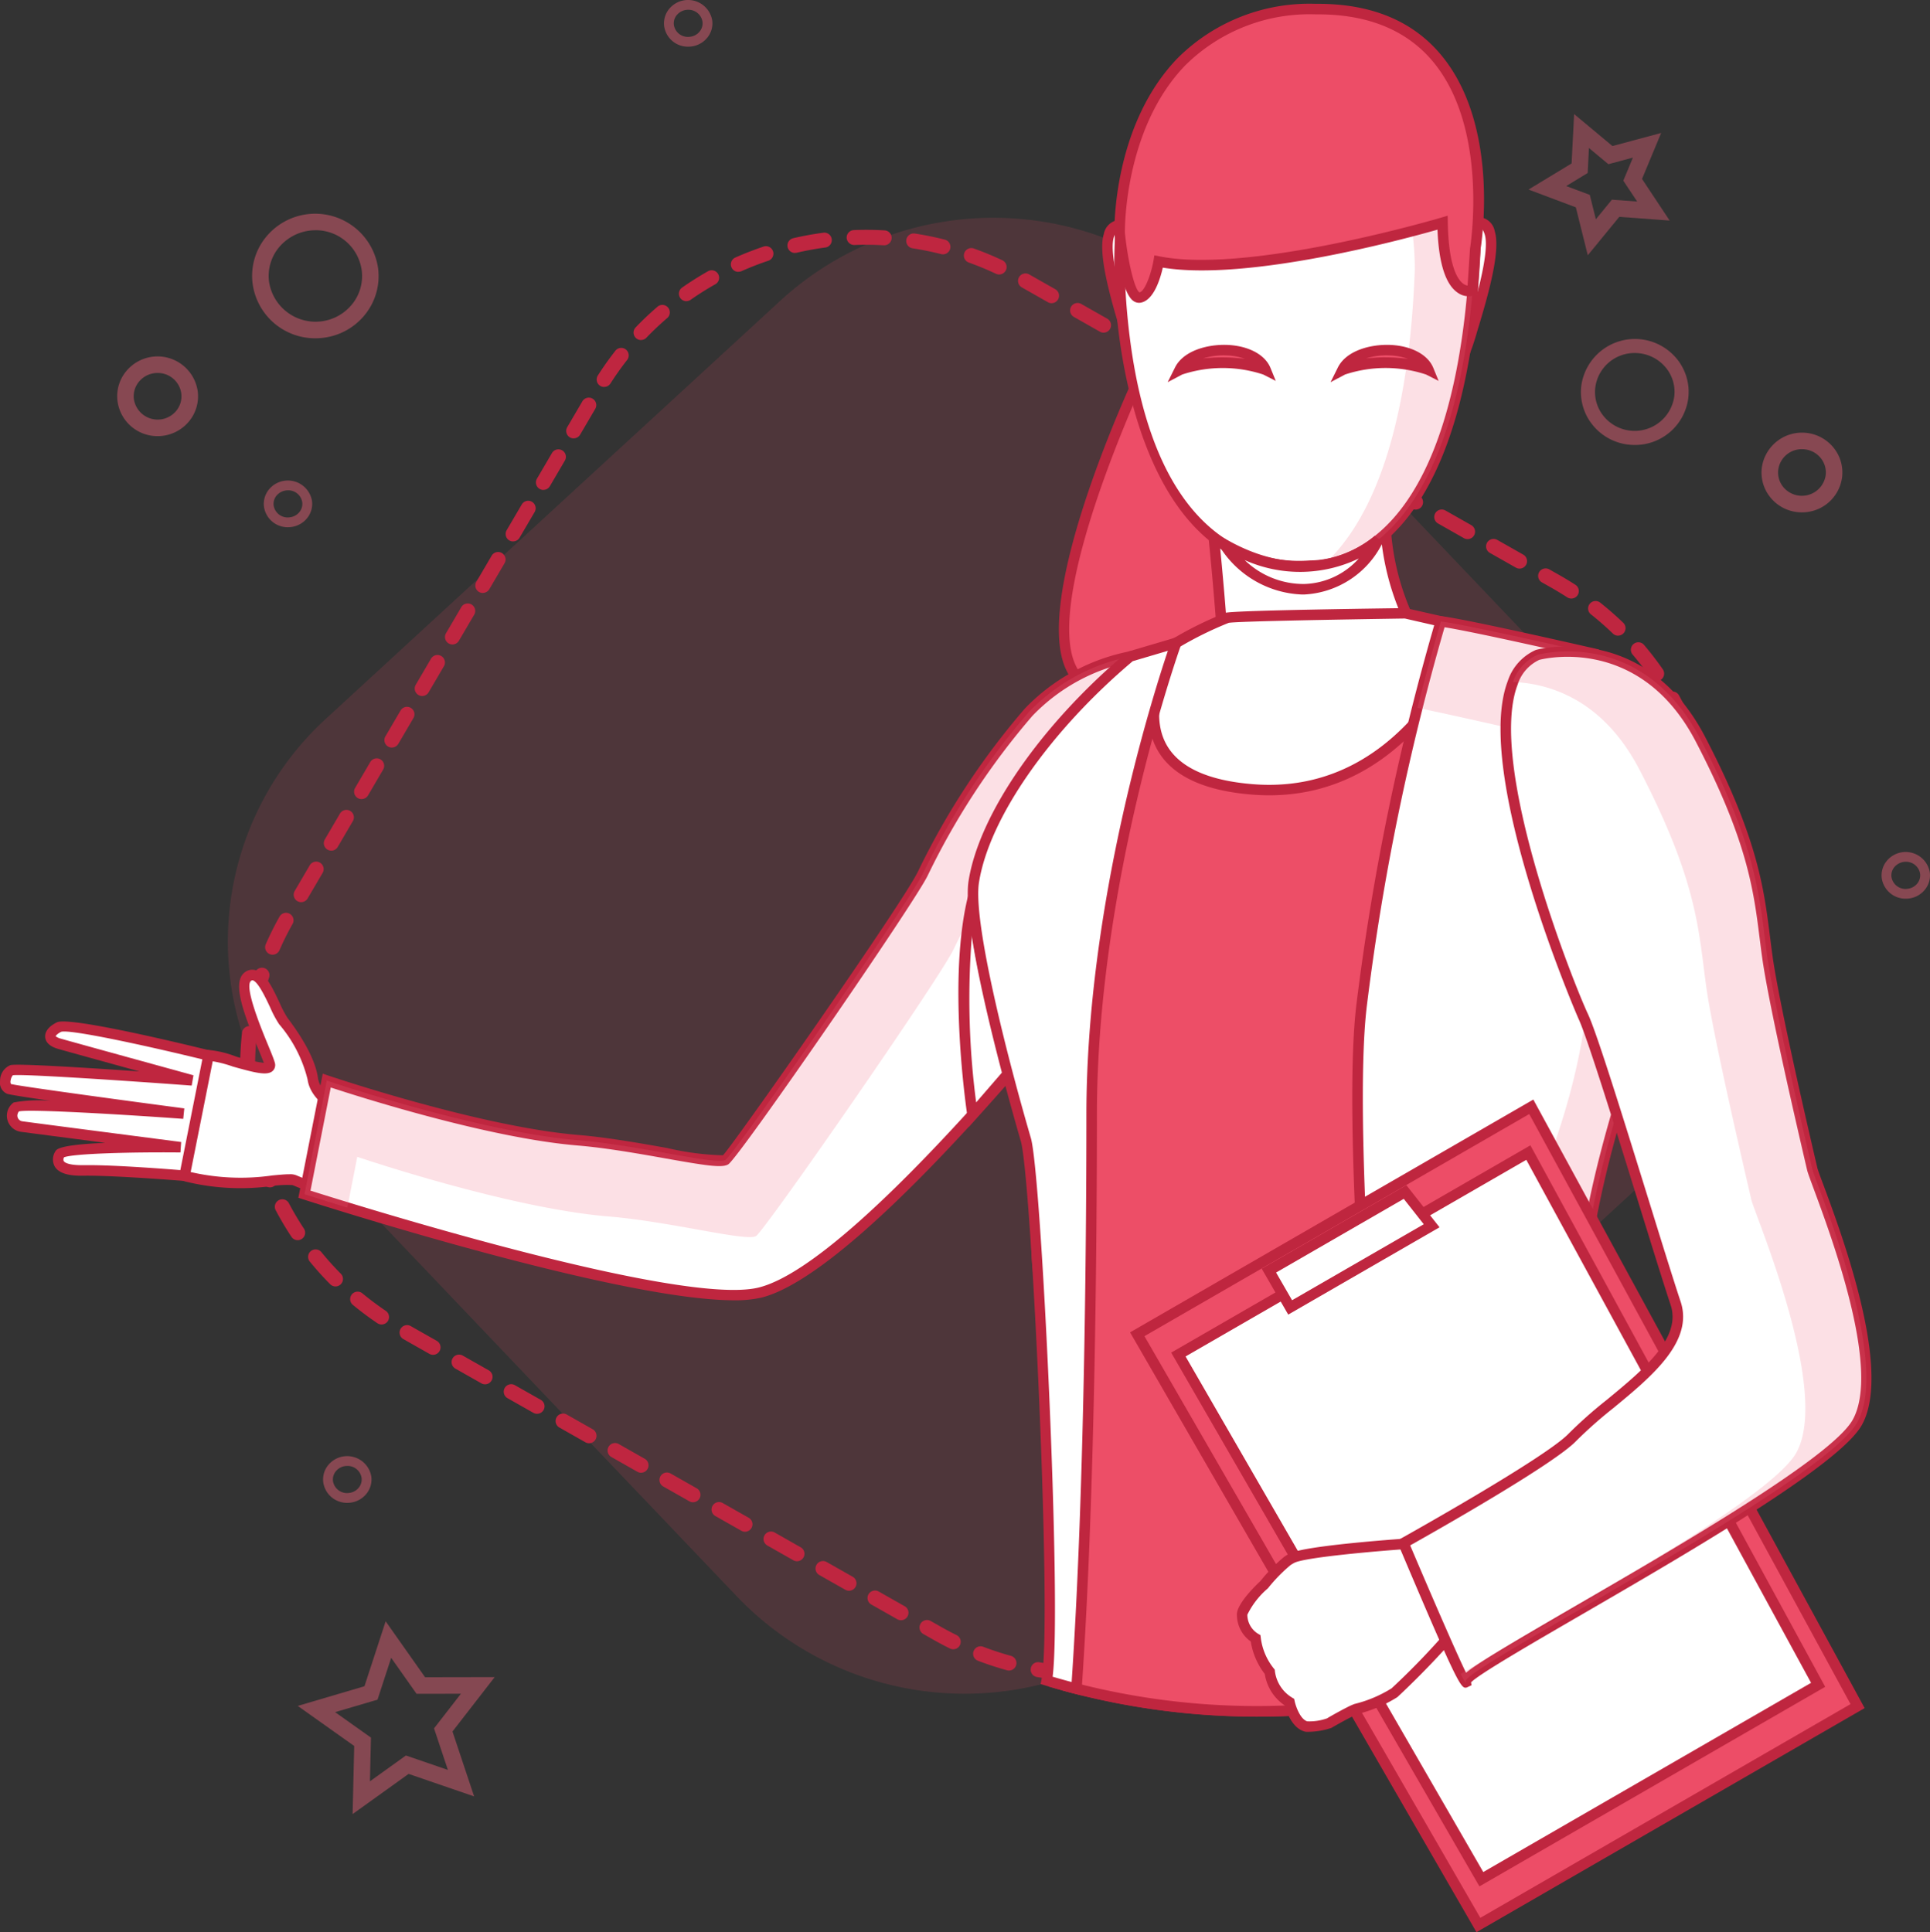 <svg xmlns="http://www.w3.org/2000/svg" width="153.327" height="153.526" viewBox="0 0 153.327 153.526">
    <rect x="0" y="0" width="153.327" height="153.526" fill="#333333" stroke="none"/>
    <defs>
        <style>
            .prefix__cls-2{fill:#f7657d;isolation:isolate;opacity:.429}.prefix__cls-14,.prefix__cls-7{fill:#ed4d67}.prefix__cls-8{fill:#bf263f}.prefix__cls-9{fill:#fff}.prefix__cls-10,.prefix__cls-13{opacity:.2}.prefix__cls-11,.prefix__cls-13{fill:#f1647d}.prefix__cls-14{fill-rule:evenodd}
        </style>
    </defs>
    <g id="prefix__Group_10738" data-name="Group 10738" transform="translate(-503.587 -518.108)">
        <g id="prefix__Group_6942" data-name="Group 6942">
            <path id="prefix__Rectangle_1795" d="M600.559 543.1l33.8 35.47a24 24 0 01-1.147 34.343l-36.1 33.217a25.037 25.037 0 01-34.943-1.13l-33.8-35.47a24 24 0 011.146-34.343l36.1-33.217a25.039 25.039 0 0134.944 1.13z" data-name="Rectangle 1795" style="opacity:.15;fill:#ed4e67"/>
            <path id="prefix__Path_10908" d="M634.051 657.846a3.2 3.2 0 01-3.185-2.78 3.124 3.124 0 01.643-2.32 3.226 3.226 0 015.732 1.545 3.118 3.118 0 01-.643 2.32 3.2 3.2 0 01-2.154 1.211 3.277 3.277 0 01-.393.024zm.005-5.019a1.7 1.7 0 00-.235.014 1.891 1.891 0 00-1.276.714 1.808 1.808 0 00-.374 1.348 1.912 1.912 0 003.391.9 1.808 1.808 0 00.374-1.348 1.881 1.881 0 00-1.88-1.628z" class="prefix__cls-2" data-name="Path 10908"/>
            <path id="prefix__Path_10909" d="M531.6 662.25l.127-5.411-4.486-3.184 5.3-1.563 1.684-5.161 3.133 4.445 5.53-.01-3.353 4.322 1.72 5.158-5.207-1.789zm-1.391-8.1l2.848 2.023-.081 3.473 2.858-2.052 3.334 1.145-1.1-3.3 2.135-2.751-3.523.006-2.017-2.86-1.085 3.325z" data-name="Path 10909" style="opacity:.418;fill:#f7657d;isolation:isolate"/>
            <path id="prefix__Path_10910" d="M629.727 538.392l-.949-3.81-3.758-1.413 3.421-2.074.2-3.924 3.045 2.541 3.869-1.039-1.519 3.652 2.193 3.307-4-.294zm-1.713-5.5l1.872.7.483 1.939 1.275-1.557 2.006.148-1.1-1.658.762-1.833-1.949.523-1.545-1.289-.1 1.988z" data-name="Path 10910" style="opacity:.369;fill:#f7657d;isolation:isolate"/>
            <path id="prefix__Path_10911" d="M528.639 544.987a5.007 5.007 0 01-4.983-4.345 4.861 4.861 0 011-3.622 5.048 5.048 0 018.969 2.413 4.869 4.869 0 01-1 3.623 5.01 5.01 0 01-3.372 1.894 5.1 5.1 0 01-.614.037zm.006-8.585a3.786 3.786 0 00-2.949 1.427 3.56 3.56 0 00-.737 2.65 3.736 3.736 0 006.63 1.768 3.564 3.564 0 00.736-2.651 3.69 3.69 0 00-3.68-3.196z" class="prefix__cls-2" data-name="Path 10911"/>
            <path id="prefix__Path_10912" d="M516.109 552.762a3.2 3.2 0 01-3.186-2.779 3.112 3.112 0 01.642-2.319 3.224 3.224 0 015.731 1.543 3.124 3.124 0 01-.644 2.321 3.229 3.229 0 01-2.544 1.234zm0-5.019a1.686 1.686 0 00-.235.014 1.9 1.9 0 00-1.276.715 1.812 1.812 0 00-.375 1.348 1.911 1.911 0 003.391.9 1.814 1.814 0 00.375-1.348 1.882 1.882 0 00-1.877-1.629z" class="prefix__cls-2" data-name="Path 10912"/>
            <path id="prefix__Path_10913" d="M633.464 553.465a4.625 4.625 0 01-.523-.031 4.268 4.268 0 01-2.871-1.612 4.146 4.146 0 01-.855-3.084 4.3 4.3 0 017.636-2.055 4.146 4.146 0 01.856 3.084 4.264 4.264 0 01-4.243 3.698zm-.005-7.307a3.141 3.141 0 00-3.133 2.719 3.027 3.027 0 00.626 2.256 3.18 3.18 0 005.644-1.506 3.032 3.032 0 00-.626-2.256 3.195 3.195 0 00-2.511-1.213z" class="prefix__cls-2" data-name="Path 10913"/>
            <path id="prefix__Path_10914" d="M646.741 558.818a3.435 3.435 0 01-.39-.022 3.2 3.2 0 01-2.154-1.211 3.122 3.122 0 01-.643-2.321 3.224 3.224 0 015.73-1.545 3.117 3.117 0 01.644 2.321 3.2 3.2 0 01-3.187 2.778zm0-5.019a1.883 1.883 0 00-1.881 1.628 1.816 1.816 0 00.375 1.349 1.912 1.912 0 003.391-.9 1.815 1.815 0 00-.375-1.349 1.891 1.891 0 00-1.275-.714 1.708 1.708 0 00-.237-.013z" class="prefix__cls-2" data-name="Path 10914"/>
            <path id="prefix__Path_10915" d="M590.79 651.727a.594.594 0 01-.011-1.188 23.739 23.739 0 002.312-.153.594.594 0 01.135 1.181c-.8.091-1.616.145-2.425.16zm-2.372-.069h-.046c-.8-.062-1.614-.162-2.411-.3a.592.592 0 01-.483-.686.582.582 0 01.686-.483c.76.132 1.534.229 2.3.288a.593.593 0 01-.045 1.185zm7.083-.468a.594.594 0 01-.122-1.175 24.855 24.855 0 002.242-.584.594.594 0 11.354 1.133c-.772.24-1.563.447-2.351.613a.643.643 0 01-.124.013zm-11.754-.346a.62.62 0 01-.158-.021 25.36 25.36 0 01-2.311-.757.594.594 0 01.425-1.11c.717.275 1.457.518 2.2.722a.594.594 0 01-.157 1.166zm16.28-1.068a.594.594 0 01-.229-1.141c.7-.295 1.406-.631 2.09-1a.594.594 0 11.562 1.046 25.08 25.08 0 01-2.193 1.047.6.6 0 01-.23.048zm-20.711-.622a.587.587 0 01-.263-.062q-.641-.316-1.27-.672l-.844-.479a.594.594 0 01.585-1.034l.843.478q.6.337 1.213.643a.594.594 0 01-.264 1.126zm24.888-1.626a.594.594 0 01-.332-1.087 23.546 23.546 0 001.86-1.38.594.594 0 11.753.918c-.623.511-1.279 1-1.951 1.449a.6.6 0 01-.334.1zm-29.038-.682a.6.6 0 01-.293-.077l-2.065-1.171a.594.594 0 11.586-1.034l2.065 1.171a.594.594 0 01-.293 1.111zm32.7-2.328a.594.594 0 01-.42-1.014 23.738 23.738 0 001.555-1.716.593.593 0 11.918.752c-.51.624-1.06 1.23-1.633 1.8a.592.592 0 01-.419.178zm-36.832-.015a.591.591 0 01-.292-.077l-2.066-1.171a.594.594 0 01.586-1.034l2.065 1.171a.594.594 0 01-.293 1.111zm-4.131-2.344a.584.584 0 01-.292-.078l-2.065-1.172a.593.593 0 11.585-1.032l2.065 1.173a.593.593 0 01-.293 1.109zm43.97-1.31a.595.595 0 01-.493-.924q.377-.562.723-1.155l.5-.842a.593.593 0 111.023.6l-.495.842c-.243.414-.5.82-.76 1.214a.593.593 0 01-.497.265zm-48.1-1.033a.584.584 0 01-.292-.078l-2.066-1.172a.593.593 0 11.586-1.032l2.066 1.172a.594.594 0 01-.294 1.11zm-4.131-2.343a.575.575 0 01-.292-.079l-2.066-1.172a.593.593 0 11.586-1.031l2.065 1.172a.594.594 0 01-.293 1.11zm54.672-.7a.582.582 0 01-.3-.082.6.6 0 01-.212-.813l1.2-2.047a.594.594 0 111.024.6l-1.2 2.047a.6.6 0 01-.512.297zm-58.8-1.646a.584.584 0 01-.292-.078l-2.065-1.172a.593.593 0 11.585-1.032l2.066 1.173a.593.593 0 01-.294 1.109zm-4.13-2.343a.588.588 0 01-.293-.078l-2.065-1.172a.593.593 0 11.586-1.032l2.065 1.172a.594.594 0 01-.293 1.11zm65.338-.1a.585.585 0 01-.3-.082.6.6 0 01-.211-.813l1.2-2.047a.593.593 0 111.023.6l-1.2 2.047a.593.593 0 01-.515.292zm-69.469-2.24a.593.593 0 01-.292-.077l-2.066-1.171a.594.594 0 01.586-1.033l2.065 1.171a.593.593 0 01-.293 1.11zm71.875-1.856a.593.593 0 01-.511-.894l1.2-2.048a.594.594 0 011.024.6l-1.2 2.048a.592.592 0 01-.516.291zm-76.006-.487a.593.593 0 01-.292-.077l-2.065-1.171a.594.594 0 01.585-1.034l2.066 1.171a.594.594 0 01-.294 1.111zm-4.131-2.343a.591.591 0 01-.292-.077l-2.066-1.171a.594.594 0 01.586-1.034l2.065 1.171a.594.594 0 01-.293 1.111zm82.543-1.265a.594.594 0 01-.511-.894l1.2-2.047a.594.594 0 011.024.6l-1.2 2.047a.6.6 0 01-.516.291zm-86.634-1.146a.6.6 0 01-.332-.1 25.215 25.215 0 01-1.947-1.456.594.594 0 01.757-.916c.588.487 1.212.953 1.855 1.388a.593.593 0 01-.333 1.085zm89.041-2.951a.582.582 0 01-.3-.082.593.593 0 01-.212-.812l1.2-2.048a.594.594 0 111.024.6l-1.2 2.048a.6.6 0 01-.516.298zm-92.7-.071a.594.594 0 01-.421-.175 24.615 24.615 0 01-1.629-1.81.594.594 0 01.921-.75 23.332 23.332 0 001.55 1.723.594.594 0 01-.421 1.012zm-3-3.676a.594.594 0 01-.5-.267 24.744 24.744 0 01-1.241-2.092.594.594 0 111.05-.554c.359.679.756 1.35 1.181 1.991a.593.593 0 01-.167.822.584.584 0 01-.318.1zm98.1-.348a.581.581 0 01-.3-.082.593.593 0 01-.212-.812l1.2-2.048a.594.594 0 111.024.6l-1.2 2.047a.594.594 0 01-.51.294zm-100.312-3.847a.6.6 0 01-.55-.37c-.3-.747-.575-1.519-.8-2.295a.594.594 0 011.138-.338c.219.739.477 1.475.767 2.186a.594.594 0 01-.55.817zm102.718-.247a.581.581 0 01-.3-.082.594.594 0 01-.212-.813l1.2-2.047a.594.594 0 111.025.6l-1.2 2.047a.6.6 0 01-.511.295zm2.406-4.095a.585.585 0 01-.3-.082.594.594 0 01-.211-.813l1.2-2.047a.593.593 0 111.023.6l-1.2 2.047a.594.594 0 01-.51.295zm-106.47-.2a.593.593 0 01-.583-.483c-.151-.789-.264-1.6-.337-2.407a.594.594 0 011.183-.106c.069.769.177 1.54.32 2.291a.592.592 0 01-.472.694.526.526 0 01-.109.007zm108.876-3.892a.592.592 0 01-.511-.894l1.2-2.046a.593.593 0 111.023.6l-1.2 2.047a.593.593 0 01-.51.289zm-109.3-.829h-.006a.594.594 0 01-.588-.6c.01-.8.059-1.622.149-2.428a.594.594 0 011.181.132 22.984 22.984 0 00-.142 2.31.594.594 0 01-.589.582zm111.7-3.265a.592.592 0 01-.511-.894l1.2-2.048q.246-.418.474-.845a.594.594 0 111.047.56c-.159.3-.326.593-.5.886l-1.2 2.048a.593.593 0 01-.502.289zm-111.174-1.446a.672.672 0 01-.125-.013.6.6 0 01-.455-.707 23.95 23.95 0 01.631-2.35.594.594 0 011.13.367 22.993 22.993 0 00-.6 2.234.6.6 0 01-.573.465zm113.878-3.614a.58.58 0 01-.226-.045.594.594 0 01-.323-.776 23.029 23.029 0 00.776-2.179.594.594 0 111.137.341 24.39 24.39 0 01-.815 2.292.6.6 0 01-.541.363zm-112.42-.9a.607.607 0 01-.237-.05.594.594 0 01-.306-.782c.322-.735.687-1.468 1.085-2.177a.594.594 0 111.035.582 23.212 23.212 0 00-1.032 2.071.594.594 0 01-.537.354zm113.784-3.642a.644.644 0 01-.114-.011.593.593 0 01-.469-.695 22.986 22.986 0 00.324-2.292.6.6 0 01.645-.538.594.594 0 01.538.645 24.079 24.079 0 01-.342 2.409.593.593 0 01-.574.48zm-111.527-.533a.593.593 0 01-.5-.891l1.2-2.047a.594.594 0 011.025.6l-1.2 2.048a.594.594 0 01-.517.288zm2.406-4.094a.592.592 0 01-.511-.894l1.2-2.048a.593.593 0 111.023.6l-1.2 2.048a.594.594 0 01-.504.297zm109.549-.094a.6.6 0 01-.594-.588 22.975 22.975 0 00-.138-2.31.594.594 0 111.181-.131c.088.808.137 1.625.145 2.429a.6.6 0 01-.588.6zm-107.143-4a.592.592 0 01-.511-.894l1.2-2.048a.593.593 0 111.023.6l-1.2 2.048a.593.593 0 01-.504.291zm106.623-.712a.6.6 0 01-.58-.471 23.58 23.58 0 00-.593-2.235.594.594 0 111.131-.362c.246.771.456 1.561.624 2.351a.594.594 0 01-.457.7.672.672 0 01-.117.014zm-104.217-3.383a.593.593 0 01-.511-.894l1.2-2.047a.593.593 0 111.023.6l-1.2 2.047a.593.593 0 01-.504.291zm102.782-1.139a.593.593 0 01-.545-.358c-.3-.7-.647-1.4-1.021-2.078a.593.593 0 111.038-.575c.393.708.754 1.443 1.074 2.182a.593.593 0 01-.546.829zm-100.372-2.958a.585.585 0 01-.3-.082.594.594 0 01-.212-.812l1.2-2.048a.594.594 0 111.024.6l-1.2 2.047a.6.6 0 01-.508.295zm98.072-1.187a.594.594 0 01-.489-.256 23.562 23.562 0 00-1.41-1.836.594.594 0 11.905-.769c.527.621 1.026 1.27 1.482 1.93a.593.593 0 01-.488.931zm-95.667-2.908a.582.582 0 01-.3-.082.594.594 0 01-.212-.813l1.2-2.047a.594.594 0 111.024.6l-1.2 2.047a.6.6 0 01-.508.295zm92.6-.7a.593.593 0 01-.413-.167 23.798 23.798 0 00-1.743-1.527.593.593 0 11.737-.93c.633.5 1.249 1.041 1.831 1.6a.594.594 0 01-.412 1.021zm-3.717-2.949a.591.591 0 01-.32-.095q-.588-.378-1.2-.73l-.811-.459a.594.594 0 01.585-1.034l.812.46c.431.245.85.5 1.261.765a.594.594 0 01-.322 1.093zm-86.472-.442a.592.592 0 01-.511-.894l1.2-2.046a.594.594 0 111.024.6l-1.2 2.046a.6.6 0 01-.514.289zm82.362-1.937a.6.6 0 01-.292-.077l-2.065-1.171a.594.594 0 11.585-1.034l2.066 1.171a.594.594 0 01-.294 1.111zm-79.955-2.157a.592.592 0 01-.511-.894l1.2-2.048a.593.593 0 011.023.6l-1.2 2.048a.594.594 0 01-.513.289zm75.825-.187a.59.59 0 01-.292-.076l-2.066-1.172a.594.594 0 01.586-1.033l2.065 1.171a.593.593 0 01-.293 1.11zm-4.131-2.343a.584.584 0 01-.292-.078l-2.066-1.172a.593.593 0 11.585-1.032l2.066 1.172a.593.593 0 01-.293 1.11zm-69.288-1.565a.582.582 0 01-.3-.082.593.593 0 01-.212-.812l1.2-2.048a.594.594 0 011.025.6l-1.2 2.048a.593.593 0 01-.514.289zm65.157-.778a.587.587 0 01-.293-.078l-2.066-1.18a.593.593 0 11.586-1.031l2.065 1.172a.594.594 0 01-.293 1.11zm-4.131-2.344a.574.574 0 01-.292-.078l-2.066-1.172a.593.593 0 11.586-1.031l2.065 1.172a.593.593 0 01-.293 1.109zm-58.621-.972a.585.585 0 01-.3-.082.593.593 0 01-.211-.812l1.2-2.048a.593.593 0 111.023.6l-1.2 2.048a.593.593 0 01-.513.289zm54.49-1.371a.584.584 0 01-.292-.078l-2.065-1.172a.593.593 0 11.585-1.032l2.066 1.172a.594.594 0 01-.294 1.11zm-4.131-2.343a.584.584 0 01-.292-.078l-2.066-1.173a.593.593 0 11.586-1.031l2.065 1.172a.594.594 0 01-.293 1.11zm-47.939-.372a.6.6 0 01-.319-.093.594.594 0 01-.181-.82c.438-.685.911-1.352 1.407-1.983a.594.594 0 01.933.734 23.66 23.66 0 00-1.339 1.888.593.593 0 01-.502.269zm43.808-1.972a.584.584 0 01-.292-.078l-2.065-1.172a.593.593 0 11.585-1.031l2.066 1.172a.593.593 0 01-.294 1.109zm-40.877-1.756a.595.595 0 01-.429-1.005 24.221 24.221 0 011.769-1.671.594.594 0 01.771.9c-.582.5-1.148 1.031-1.682 1.588a.593.593 0 01-.43.183zm36.746-.587a.587.587 0 01-.292-.078l-2.065-1.172a.593.593 0 11.585-1.032l2.066 1.172a.594.594 0 01-.294 1.11zm-4.13-2.343a.581.581 0 01-.292-.078l-2.066-1.173a.593.593 0 11.586-1.031l2.065 1.172a.594.594 0 01-.293 1.11zm-29.013-.158a.594.594 0 01-.341-1.08c.663-.465 1.356-.9 2.058-1.3a.593.593 0 11.582 1.034c-.668.376-1.327.791-1.959 1.234a.592.592 0 01-.341.107zm24.848-2.122a.586.586 0 01-.253-.057 24.637 24.637 0 00-2.141-.886.593.593 0 11.4-1.116c.762.273 1.518.585 2.246.928a.594.594 0 01-.253 1.131zm-20.719-.209a.594.594 0 01-.242-1.137c.735-.325 1.5-.622 2.266-.879a.594.594 0 01.376 1.126c-.733.245-1.46.528-2.159.839a.61.61 0 01-.242.042zm16.257-1.392a.6.6 0 01-.146-.018 24.89 24.89 0 00-2.271-.462.593.593 0 11.18-1.173c.8.122 1.6.285 2.382.484a.594.594 0 01-.145 1.169zm-11.761-.11a.594.594 0 01-.134-1.173 25.178 25.178 0 012.39-.435.593.593 0 11.157 1.176c-.764.1-1.531.242-2.278.416a.57.57 0 01-.136.009zm7.073-.61h-.034a23.866 23.866 0 00-2.317-.02.607.607 0 01-.615-.571.6.6 0 01.571-.617c.81-.029 1.619-.026 2.429.023a.593.593 0 01-.034 1.186z" data-name="Path 10915" style="fill:#bf2640"/>
            <path id="prefix__Path_10916" d="M654.991 589.515a1.907 1.907 0 01-1.909-1.627 1.8 1.8 0 01.373-1.344 1.944 1.944 0 013.444.888 1.8 1.8 0 01-.372 1.344 1.925 1.925 0 01-1.3.726 2.272 2.272 0 01-.236.013zm0-2.932a1.176 1.176 0 00-.922.44 1.02 1.02 0 00-.214.766 1.124 1.124 0 001.278.939 1.146 1.146 0 00.78-.431 1.027 1.027 0 00.214-.766 1.125 1.125 0 00-1.136-.948z" class="prefix__cls-2" data-name="Path 10916"/>
            <path id="prefix__Path_10917" d="M633.565 648.513a5.007 5.007 0 01-4.984-4.345 4.861 4.861 0 011-3.621 5.047 5.047 0 018.969 2.412 4.865 4.865 0 01-1 3.623 5.01 5.01 0 01-3.371 1.894 5.116 5.116 0 01-.614.037zm.005-8.585a3.785 3.785 0 00-2.95 1.428 3.561 3.561 0 00-.735 2.649 3.735 3.735 0 006.629 1.768 3.568 3.568 0 00.737-2.651 3.691 3.691 0 00-3.681-3.194z" data-name="Path 10917" style="opacity:.25;fill:#f7657d;isolation:isolate"/>
            <path id="prefix__Path_10918" d="M558.259 521.817a1.9 1.9 0 01-1.908-1.626 1.8 1.8 0 01.372-1.345 1.945 1.945 0 013.445.887 1.8 1.8 0 01-.372 1.345 1.934 1.934 0 01-1.3.726 2.292 2.292 0 01-.237.013zm0-2.932a1.176 1.176 0 00-.923.44 1.023 1.023 0 00-.213.766 1.126 1.126 0 001.277.939 1.144 1.144 0 00.781-.431 1.028 1.028 0 00.214-.767 1.124 1.124 0 00-1.135-.947z" class="prefix__cls-2" data-name="Path 10918"/>
            <path id="prefix__Path_10919" d="M608.89 540.33a1.905 1.905 0 01-1.907-1.628 1.8 1.8 0 01.374-1.346 1.946 1.946 0 013.444.889 1.8 1.8 0 01-.373 1.346 1.924 1.924 0 01-1.3.724 1.861 1.861 0 01-.238.015zm0-2.933a1.179 1.179 0 00-.923.439 1.025 1.025 0 00-.214.767 1.126 1.126 0 001.277.939 1.148 1.148 0 00.781-.431 1.024 1.024 0 00.214-.766 1.123 1.123 0 00-1.132-.945z" class="prefix__cls-2" data-name="Path 10919"/>
            <path id="prefix__Path_10920" d="M526.465 560a1.9 1.9 0 01-1.906-1.628 1.8 1.8 0 01.372-1.345 1.945 1.945 0 013.444.889 1.8 1.8 0 01-.375 1.344 1.923 1.923 0 01-1.3.725 2.032 2.032 0 01-.235.015zm0-2.932a1.182 1.182 0 00-.924.438 1.028 1.028 0 00-.214.767 1.126 1.126 0 001.278.939 1.148 1.148 0 00.781-.43 1.027 1.027 0 00.213-.767 1.122 1.122 0 00-1.13-.948z" class="prefix__cls-2" data-name="Path 10920"/>
            <path id="prefix__Path_10921" d="M531.178 637.519a1.905 1.905 0 01-1.909-1.628 1.8 1.8 0 01.372-1.344 1.945 1.945 0 013.445.887 1.8 1.8 0 01-.373 1.345 1.927 1.927 0 01-1.3.727 2.287 2.287 0 01-.235.013zm0-2.933a1.16 1.16 0 00-.143.009 1.146 1.146 0 00-.78.431 1.026 1.026 0 00-.214.766 1.129 1.129 0 001.278.94 1.145 1.145 0 00.78-.432 1.02 1.02 0 00.214-.766 1.122 1.122 0 00-1.135-.948z" class="prefix__cls-2" data-name="Path 10921"/>
        </g>
        <g id="prefix__Group_5716" data-name="Group 5716">
            <g id="prefix__Group_5713" data-name="Group 5713">
                <g id="prefix__Group_10714" data-name="Group 10714">
                    <path id="prefix__Path_3019" d="M594.416 547.442s-11.378 23.992-3.545 25.426c10.754 1.97 15.105-17.9 15.105-17.9z" class="prefix__cls-7" data-name="Path 3019"/>
                    <path id="prefix__Path_10922" d="M592.331 573.42a8.5 8.5 0 01-1.536-.142 3.3 3.3 0 01-2.448-1.827c-2.966-5.792 5.337-23.44 5.692-24.187l.205-.432 12.2 7.941-.062.283a45.9 45.9 0 01-3.556 9.791c-2.905 5.642-6.508 8.573-10.495 8.573zm2.261-25.365c-1.27 2.779-8.038 18.063-5.5 23.015a2.47 2.47 0 001.855 1.387c9.547 1.725 13.976-14.921 14.556-17.3z" class="prefix__cls-8" data-name="Path 10922"/>
                </g>
                <g id="prefix__Group_5700" data-name="Group 5700">
                    <g id="prefix__Group_5699" data-name="Group 5699">
                        <g id="prefix__Group_5698" data-name="Group 5698">
                            <g id="prefix__Group_10715" data-name="Group 10715">
                                <path id="prefix__Path_3020" d="M532.28 607.044s-3.556-1.116-3.842-3.224c-.244-1.794-1.853-3.934-2.348-4.594-.661-.883-1.682-4.349-2.8-3.526s1.407 5.794 1.728 6.943-4.543-1.038-5.747-.737-4.367 8.564-.854 9.678 8-.015 8.579.3a22.6 22.6 0 002.523.911z" class="prefix__cls-9" data-name="Path 3020"/>
                                <path id="prefix__Path_10923" d="M529.739 613.3l-.341-.1a22.965 22.965 0 01-2.569-.928 8.142 8.142 0 00-1.531.062 18.4 18.4 0 01-7.01-.351c-.907-.287-1.973-1.149-1.9-3.616.083-2.675 1.665-6.589 2.774-6.866a8.061 8.061 0 013.152.549 14.447 14.447 0 002.233.516c-.1-.283-.274-.7-.469-1.174-1.178-2.852-2.07-5.274-1.042-6.028a.956.956 0 01.829-.176c.808.205 1.385 1.433 1.943 2.619a8.467 8.467 0 00.611 1.169c.543.724 2.17 2.9 2.428 4.788.205 1.514 2.635 2.594 3.553 2.882l.461.144zm-3.169-1.889a1.275 1.275 0 01.624.111c.67.285 1.384.549 2.1.772l2.409-5.014c-1.023-.4-3.425-1.525-3.68-3.4a10.65 10.65 0 00-2.261-4.39 8.454 8.454 0 01-.706-1.324c-.362-.77-.968-2.057-1.392-2.166-.021 0-.056-.013-.131.042-.583.427.85 3.895 1.321 5.034.267.645.477 1.153.563 1.459a.647.647 0 01-.146.648c-.423.422-1.382.178-3.178-.326a9.282 9.282 0 00-2.725-.541c-.582.232-2.239 3.842-2.141 6.526.047 1.3.489 2.086 1.312 2.347a17.678 17.678 0 006.684.317c.611-.059 1.037-.095 1.347-.095z" class="prefix__cls-8" data-name="Path 10923"/>
                            </g>
                        </g>
                    </g>
                </g>
                <g id="prefix__Group_5703" data-name="Group 5703">
                    <g id="prefix__Group_5702" data-name="Group 5702">
                        <g id="prefix__Group_5701" data-name="Group 5701">
                            <g id="prefix__Group_10716" data-name="Group 10716">
                                <path id="prefix__Path_3021" d="M520.149 601.974s-10.981-2.7-11.861-2.262-.993 1.036.023 1.331 10.534 2.91 10.534 2.91-13.531-1-14.332-.808c-.469.115-.752 1.271-.223 1.479s13.884 1.972 13.884 1.972-12.636-.919-13.256-.551a.872.872 0 00.395 1.577c.932.132 12.612 1.645 12.612 1.645s-9.239-.088-9.582.529c-.209.377-.5 1.365 1.883 1.313s8.023.418 8.023.418z" class="prefix__cls-9" data-name="Path 3021"/>
                                <path id="prefix__Path_10924" d="M518.587 611.974l-.372-.031c-.056-.005-5.64-.453-7.979-.416-1.231.029-1.99-.211-2.3-.73a1.179 1.179 0 01.045-1.2c.091-.165.293-.527 3.969-.681-3.049-.4-6.228-.811-6.693-.876a1.292 1.292 0 01-.886-.535 1.291 1.291 0 01.307-1.8 11.1 11.1 0 012.952-.125c-1.888-.272-3.3-.492-3.49-.566a.959.959 0 01-.548-1.033 1.334 1.334 0 01.822-1.241c.569-.139 6.1.211 10.251.5-2.723-.75-5.905-1.628-6.467-1.791-.8-.232-1-.634-1.022-.931-.023-.258.068-.753.929-1.177.919-.446 8.8 1.41 12.145 2.231l.388.1zm-7.948-1.287c2.173 0 6.052.295 7.274.394l1.749-8.8c-5.07-1.235-10.553-2.391-11.212-2.189-.322.16-.43.308-.444.353a1.19 1.19 0 00.422.194c1 .289 10.433 2.881 10.528 2.908l-.141.819c-5.143-.382-13.545-.945-14.21-.819a.812.812 0 00-.168.379.475.475 0 00.016.312c.5.153 8.518 1.246 13.776 1.94l-.085.831c-4.67-.34-12.348-.8-13.058-.587a.594.594 0 00-.112.254.448.448 0 00.077.339.461.461 0 00.315.189c.925.13 12.5 1.63 12.613 1.645l-.057.832c-4.047-.043-8.533.094-9.248.384a.354.354 0 00-.025.3c.035.059.256.341 1.568.325.132-.001.273-.003.422-.003z" class="prefix__cls-8" data-name="Path 10924"/>
                            </g>
                        </g>
                    </g>
                </g>
                <g id="prefix__Group_10717" data-name="Group 10717">
                    <path id="prefix__Path_3022" d="M607.462 653.949q2.5-.166 4.928-.552a57.074 57.074 0 0016-4.968c-1.122-1.76-1.9-2.774-1.9-2.774-9.713-7.307-15.638-.655-19.028 8.294z" class="prefix__cls-9" data-name="Path 3022"/>
                    <path id="prefix__Path_10925" d="M606.841 654.409l.231-.608c2.44-6.443 5.6-10.266 9.385-11.363 3.091-.891 6.55.075 10.283 2.883l.08.079c.033.042.8 1.048 1.922 2.8l.253.4-.424.2a57.462 57.462 0 01-16.117 5.005c-1.627.258-3.3.445-4.964.556zm11.9-11.456a7.412 7.412 0 00-2.057.287c-3.4.987-6.3 4.432-8.6 10.244a53.5 53.5 0 004.235-.5 56.581 56.581 0 0015.458-4.728 41.115 41.115 0 00-1.59-2.3c-2.663-2-5.158-3.003-7.441-3.003z" class="prefix__cls-8" data-name="Path 10925"/>
                </g>
                <g id="prefix__Group_10718" data-name="Group 10718">
                    <path id="prefix__Path_3023" d="M588.41 652.107a58.2 58.2 0 0023.977 1.29c-3.09-5.825-9.815-8.8-23.281-3.959.003 0-.251.978-.696 2.669z" class="prefix__cls-9" data-name="Path 3023"/>
                    <path id="prefix__Path_10926" d="M603.422 654.51a58.314 58.314 0 01-15.12-2l-.4-.108.106-.4c.328-1.246.552-2.1.645-2.463l-.236-.294.549-.2c12.03-4.325 20.034-2.924 23.793 4.157l.275.518-.581.09a58.862 58.862 0 01-9.031.7zm-14.5-2.7a57.4 57.4 0 0022.808 1.265c-3.63-6.164-11.122-7.28-22.287-3.313-.078.352-.237.96-.523 2.047z" class="prefix__cls-8" data-name="Path 10926"/>
                </g>
                <g id="prefix__Group_5704" data-name="Group 5704">
                    <g id="prefix__Group_10719" data-name="Group 10719">
                        <path id="prefix__Path_3024" d="M594.157 570.142a15.253 15.253 0 00-8.849 4.557 58.391 58.391 0 00-8.38 12.764c-1 2.176-14.981 22.346-15.7 22.8s-6.836-1.153-11.733-1.561c-7.99-.668-19.944-4.737-19.944-4.737L527.772 613s29.4 9.487 36.184 7.815c8.3-2.044 27.4-26.545 27.4-26.545s14.227-16.691 2.801-24.128z" class="prefix__cls-9" data-name="Path 3024"/>
                        <path id="prefix__Path_10927" d="M561.9 621.425c-9.255 0-33.154-7.673-34.258-8.029l-.353-.114 1.939-9.863.452.154c.119.04 12 4.059 19.844 4.716 2.328.194 4.964.664 7.083 1.041a21.552 21.552 0 004.41.574c.629-.553 14.423-20.2 15.529-22.614A58.972 58.972 0 01585 574.414a15.723 15.723 0 019.094-4.684l.156-.023.132.085a9.528 9.528 0 014.517 6.794c1.16 8-6.888 17.551-7.232 17.953-.772.991-19.274 24.626-27.614 26.68a9.322 9.322 0 01-2.153.206zm-33.648-8.712c3.35 1.063 29.406 9.224 35.6 7.7 8.062-1.986 26.977-26.153 27.167-26.4.093-.11 8.159-9.678 7.053-17.307a8.69 8.69 0 00-4.015-6.125 14.9 14.9 0 00-8.452 4.409 57.972 57.972 0 00-8.3 12.65c-.937 2.044-15.017 22.449-15.859 22.981-.477.3-1.677.122-4.986-.467-2.1-.374-4.716-.84-7.005-1.03-7.071-.592-17.326-3.864-19.592-4.608z" class="prefix__cls-8" data-name="Path 10927"/>
                    </g>
                </g>
                <g id="prefix__Group_5704-2" class="prefix__cls-10" data-name="Group 5704">
                    <path id="prefix__Path_10928" d="M598.589 577.867a11.272 11.272 0 00-2.01-1.671 15.224 15.224 0 00-8.843 4.554 58.252 58.252 0 00-8.382 12.767c-1.005 2.181-14.984 22.349-15.711 22.809s-6.831-1.163-11.725-1.562c-8-.667-19.95-4.737-19.95-4.737l-.787 4.034c-2.108-.654-3.4-1.066-3.4-1.066l1.768-9.024s11.956 4.07 19.95 4.736c4.894.4 11.011 2.011 11.726 1.563s14.705-20.629 15.71-22.809a58.264 58.264 0 018.383-12.767 15.231 15.231 0 018.842-4.555 9.077 9.077 0 014.429 7.728z" class="prefix__cls-11" data-name="Path 10928"/>
                </g>
                <g id="prefix__Group_5705" data-name="Group 5705">
                    <g id="prefix__Group_10720" data-name="Group 10720">
                        <path id="prefix__Path_3025" d="M584.728 603.967c3.174 7.351.18 9.8 1.631 17.139 1.037 5.247 1.092 20.762.943 30.688.368.11.739.211 1.111.313.232.062.461.121.693.179a57.812 57.812 0 0014.349 1.8q2.019 0 4.009-.137 2.5-.166 4.928-.552a54.317 54.317 0 002.347-.417 56.883 56.883 0 0013.654-4.551q2.382-1.145 4.635-2.492c-2.112-6-4.737-11.994-7.546-14.928-1.464-1.526-1.307-11.713-.309-14.253s12.241-21.493 12.241-21.493.825-19.225-4.081-23.034c-4.26-3.31-15.879-4.492-17.964-5.215s-8.153-1.041-12.413-.407c0 0-6.529 3.083-8.8 3.537s-11.064 11.875-12.606 16.051.001 10.43 3.178 17.772z" data-name="Path 3025" style="fill:#ed4e67"/>
                        <path id="prefix__Path_10929" d="M603.426 654.5A58.318 58.318 0 01589 652.691c-.232-.058-.464-.119-.7-.181l-.125-.035c-.333-.091-.667-.182-1-.281l-.3-.09.005-.316c.174-11.624.019-25.767-.935-30.6a24.686 24.686 0 01-.264-7.57 16.863 16.863 0 00-1.341-9.484c-3.581-8.275-4.623-14.19-3.186-18.082 1.546-4.188 10.436-15.822 12.917-16.317 2.193-.437 8.637-3.474 8.7-3.505l.117-.035c4.413-.658 10.508-.3 12.611.425a33.436 33.436 0 003.367.7c4.589.835 11.523 2.1 14.716 4.579 5.019 3.9 4.276 22.588 4.242 23.381l-.058.2c-.113.189-11.238 18.953-12.212 21.433-1 2.538-1.039 12.5.222 13.812 2.448 2.556 5.018 7.628 7.639 15.078l.114.322-.294.175a58.722 58.722 0 01-4.669 2.509 57.308 57.308 0 01-13.753 4.584c-.783.157-1.572.3-2.364.421-1.626.258-3.3.445-4.964.556a59.744 59.744 0 01-4.037.138zm-15.7-3.022c.225.065.45.126.675.188l.125.033c.227.063.454.121.683.179a57.491 57.491 0 0014.219 1.787h.029c1.308 0 2.647-.046 3.981-.136a56.695 56.695 0 007.221-.963 56.519 56.519 0 0013.554-4.517 56.427 56.427 0 004.309-2.3c-2.541-7.16-5.01-12.022-7.34-14.455-1.613-1.682-1.44-12.035-.4-14.694.973-2.479 11.272-19.87 12.216-21.463.055-1.524.576-19.089-3.923-22.582-3.032-2.356-10.119-3.647-14.353-4.417a32.39 32.39 0 01-3.492-.733c-1.992-.691-7.972-1.008-12.154-.4-.688.323-6.633 3.1-8.839 3.542-2.023.4-10.757 11.617-12.3 15.787-1.358 3.681-.322 9.392 3.169 17.462a17.765 17.765 0 011.408 9.883 23.984 23.984 0 00.25 7.342c.963 4.857 1.127 18.855.96 30.461z" class="prefix__cls-8" data-name="Path 10929"/>
                    </g>
                </g>
                <g id="prefix__Group_5706" data-name="Group 5706">
                    <g id="prefix__Group_10721" data-name="Group 10721">
                        <path id="prefix__Path_3026" d="M599.837 559.071s1.3 11.977 1.031 15.877c0 0 6.784 6.8 14.5-7.935a20.229 20.229 0 01-.8-14.35c2.443-8.276-14.731 6.408-14.731 6.408z" class="prefix__cls-9" data-name="Path 3026"/>
                        <path id="prefix__Path_10930" d="M604.9 576.932a6.468 6.468 0 01-4.328-1.69l-.134-.134.013-.19c.267-3.817-1.016-15.683-1.029-15.8l-.023-.218.167-.144c2.062-1.762 12.473-10.465 15.042-8.8 1 .65.519 2.293.359 2.834a19.79 19.79 0 00.784 14.06l.082.185-.094.179c-3.078 5.877-6.4 9.124-9.863 9.652a6.534 6.534 0 01-.976.066zm-3.6-2.161a5.75 5.75 0 004.468 1.259c3.106-.48 6.264-3.6 9.141-9.034a20.625 20.625 0 01-.738-14.459c.3-1 .291-1.69-.014-1.889-1.49-.971-8.946 4.4-13.878 8.6.175 1.664 1.221 11.707 1.021 15.523z" class="prefix__cls-8" data-name="Path 10930"/>
                    </g>
                </g>
                <g id="prefix__Group_10722" data-name="Group 10722">
                    <path id="prefix__Path_3027" d="M580.846 606.677s-1.633-10.863.1-17.469a42.191 42.191 0 003.115 13.748z" class="prefix__cls-9" data-name="Path 3027"/>
                    <path id="prefix__Path_10931" d="M580.568 607.636l-.135-.9c-.067-.446-1.626-11.023.112-17.636l.822.107a42.269 42.269 0 003.087 13.6l.09.234zm.238-15.277a62.915 62.915 0 00.331 13.343l2.447-2.83a48.882 48.882 0 01-2.778-10.513z" class="prefix__cls-8" data-name="Path 10931"/>
                </g>
                <g id="prefix__Group_10723" data-name="Group 10723">
                    <path id="prefix__Path_3028" d="M619.882 536.6s1.5-1.8 2.056.013-1.271 7.192-1.472 7.971c0 0-.907 3.02-1.27 2.634s.686-10.618.686-10.618z" class="prefix__cls-9" data-name="Path 3028"/>
                    <path id="prefix__Path_10932" d="M619.151 547.711l-.259-.207c-.147-.157-.493-.525.575-10.947l.013-.126.081-.1c.154-.184.96-1.1 1.8-.926a1.37 1.37 0 01.976 1.082c.451 1.462-.395 4.651-1.283 7.577-.088.291-.154.508-.183.621-.847 2.818-1.294 2.923-1.485 2.968zm1.133-10.935c-.359 3.524-.683 7.366-.741 9.208.179-.454.37-1.013.523-1.521.027-.1.1-.333.189-.639.47-1.552 1.721-5.675 1.284-7.089-.092-.3-.217-.484-.341-.509-.231-.059-.648.267-.914.55z" class="prefix__cls-8" data-name="Path 10932"/>
                </g>
                <g id="prefix__Group_10724" data-name="Group 10724">
                    <path id="prefix__Path_3029" d="M593.731 536.822s-1.5-1.8-2.055.013 1.27 7.192 1.471 7.972c0 0 .908 3.02 1.269 2.634s-.685-10.619-.685-10.619z" class="prefix__cls-9" data-name="Path 3029"/>
                    <path id="prefix__Path_10933" d="M594.556 547.9l-.328-.024c-.191-.045-.639-.149-1.481-2.951-.034-.133-.1-.352-.19-.646-.885-2.923-1.73-6.11-1.28-7.57a1.369 1.369 0 01.974-1.082c.841-.175 1.648.742 1.8.925l.082.1.013.127c1.067 10.422.722 10.79.575 10.947zm-2.092-11.458a.2.2 0 00-.049.005c-.124.024-.248.21-.34.508-.435 1.413.812 5.532 1.281 7.082l.2.663c.15.5.34 1.051.518 1.5-.059-1.844-.382-5.685-.741-9.208a1.654 1.654 0 00-.869-.547z" class="prefix__cls-8" data-name="Path 10933"/>
                </g>
                <g id="prefix__Group_10725" data-name="Group 10725">
                    <path id="prefix__Path_3030" d="M604.457 519.39s-13.741 2.115-11.729 23.76 14.139 19.925 14.952 19.907 12.165.45 13.148-25.961c-.003-.002.455-19.529-16.371-17.706z" class="prefix__cls-9" data-name="Path 3030"/>
                    <path id="prefix__Path_10934" d="M606.652 563.513c-11.535 0-13.889-15.478-14.34-20.324-2.025-21.789 11.941-24.189 12.082-24.212h.018c4.648-.505 8.445.549 11.285 3.13 5.248 4.766 5.544 13.141 5.549 14.793h.008l-.008.211c-.907 24.362-10.561 26.336-13.5 26.361l-.189.01a15.49 15.49 0 01-.905.031zm-2.14-43.709c-.661.106-13.308 2.44-11.368 23.307 1.71 18.395 10.607 19.787 14.359 19.538l.168-.01c2.82-.023 11.86-1.933 12.74-25.552v-.006c0-.385.052-9.52-5.275-14.358-2.654-2.411-6.225-3.39-10.624-2.923z" class="prefix__cls-8" data-name="Path 10934"/>
                </g>
                <path id="prefix__Path_10935" d="M620.829 537.095c-.824 22.276-9.036 25.437-12.077 25.885 3.246-2.955 6.711-9.4 7.232-23.462 0 0 .448-19.527-16.377-17.71 0 0-.121.025-.339.073a12.467 12.467 0 015.184-2.495c16.825-1.817 16.377 17.709 16.377 17.709z" class="prefix__cls-13" data-name="Path 10935"/>
                <g id="prefix__Group_10726" data-name="Group 10726">
                    <path id="prefix__Path_3031" d="M618.189 535.8s-15.25 4.535-22.552 3.085c0 0-.466 2.694-1.515 2.859s-1.587-5.149-1.587-5.149-.357-17.6 15.565-17.767 12.687 19.072 12.687 19.072l-.217 3.286s-2.276.899-2.381-5.386z" class="prefix__cls-7" data-name="Path 3031"/>
                    <path id="prefix__Path_10936" d="M594.074 542.169a.773.773 0 01-.479-.172c-.939-.723-1.367-4.282-1.475-5.355-.009-.382-.116-8.615 5.039-13.931a14.829 14.829 0 0110.937-4.3h.209c4.179 0 7.433 1.328 9.675 3.952 4.827 5.646 3.287 15.2 3.219 15.6l-.229 3.509-.246.1a1.473 1.473 0 01-1.322-.2c-.967-.646-1.51-2.332-1.616-5.016-2.726.777-15.074 4.117-21.821 3.018-.2.877-.718 2.62-1.778 2.788a.945.945 0 01-.113.007zm14.23-22.92h-.2a14.024 14.024 0 00-10.345 4.042c-4.915 5.069-4.808 13.218-4.806 13.3.235 2.31.779 4.545 1.161 4.75.435-.084.937-1.519 1.111-2.524l.072-.422.421.083c7.116 1.419 22.2-3.031 22.352-3.075l.527-.157.01.55c.059 3.514.8 4.555 1.238 4.864a.8.8 0 00.332.142l.193-2.934c.021-.137 1.547-9.617-3.026-14.963-2.076-2.426-5.117-3.656-9.044-3.656z" class="prefix__cls-8" data-name="Path 10936"/>
                </g>
                <g id="prefix__Group_10727" data-name="Group 10727">
                    <path id="prefix__Path_3032" d="M613.077 560.992s-4.812 4.558-12.213.375a7.714 7.714 0 006.335 3.561 6.99 6.99 0 005.878-3.936z" class="prefix__cls-9" data-name="Path 3032"/>
                    <path id="prefix__Path_10937" d="M607.041 565.347a8.085 8.085 0 01-6.535-3.766l-.812-1.356 1.375.778c7.029 3.973 11.533-.139 11.721-.316l.668.476a7.345 7.345 0 01-6.25 4.182zm-4.57-2.736a6.728 6.728 0 004.718 1.9 6.024 6.024 0 004.346-2.028 10.763 10.763 0 01-9.064.128z" class="prefix__cls-8" data-name="Path 10937"/>
                </g>
                <g id="prefix__Group_10728" data-name="Group 10728">
                    <path id="prefix__Path_3033" d="M620.581 568.059s-4.666 13.782-17.48 12.771-6.074-11.64-6.074-11.64a28.254 28.254 0 014.093-2.005c.9-.173 14.167-.34 14.167-.34z" class="prefix__cls-9" data-name="Path 3033"/>
                    <path id="prefix__Path_10938" d="M604.419 581.3c-.441 0-.89-.018-1.352-.055-3.981-.314-6.554-1.583-7.647-3.771-1.8-3.611 1.128-8.31 1.254-8.508l.139-.136a28.932 28.932 0 014.154-2.035c.983-.2 12.952-.351 14.314-.369l5.844 1.328-.148.438c-.046.137-4.583 13.108-16.558 13.108zm-7.089-11.8c-.372.625-2.637 4.659-1.162 7.607.954 1.907 3.3 3.02 6.966 3.31 11.066.883 15.962-9.753 16.887-12.055l-4.828-1.108c-5.22.078-13.362.223-13.995.345a28.449 28.449 0 00-3.868 1.901z" class="prefix__cls-8" data-name="Path 10938"/>
                </g>
                <g id="prefix__Group_10729" data-name="Group 10729">
                    <path id="prefix__Path_3034" d="M585.083 608.654c.888 3.024 2.528 38.711 1.659 42.975.552.167 1.108.325 1.671.478.23.062.461.121.692.179.947-13.571 1.209-32.463 1.209-45.612 0-18.918 6.714-37.486 6.714-37.486l-3.655 1.08c-7.21 6.068-11.674 13.13-12.425 17.9-.594 3.782 3.24 17.423 4.135 20.486z" class="prefix__cls-9" data-name="Path 3034"/>
                    <path id="prefix__Path_10939" d="M589.487 652.813l-.484-.122a44.997 44.997 0 01-.7-.181 58.551 58.551 0 01-1.683-.482l-.363-.111.076-.371c.872-4.282-.8-39.877-1.651-42.774-.492-1.685-4.79-16.573-4.147-20.671.835-5.3 5.769-12.43 12.569-18.153l.151-.081 4.446-1.313-.281.776c-.067.184-6.689 18.721-6.689 37.344 0 8.513-.117 30-1.21 45.642zm-2.275-1.479a62.56 62.56 0 001.51.423c1.058-15.57 1.173-36.67 1.173-45.083 0-16.61 5.223-33.139 6.473-36.856l-2.793.826c-6.621 5.59-11.412 12.488-12.215 17.588-.5 3.182 2.356 14.261 4.123 20.3.838 2.86 2.465 37.099 1.729 42.802z" class="prefix__cls-8" data-name="Path 10939"/>
                </g>
                <g id="prefix__Group_10730" data-name="Group 10730">
                    <path id="prefix__Path_3035" d="M614.738 652.98a57.462 57.462 0 0021.132-8.854 12.151 12.151 0 00-.841-1.587c-6.533-10.215-8.611-19.252-1.561-40.574s-3.09-31.876-3.09-31.876-10.372-2.382-12.328-2.606a192.683 192.683 0 00-6.286 30.464c-1.028 8.327.485 31.434 2.974 55.033z" class="prefix__cls-9" data-name="Path 3035"/>
                    <path id="prefix__Path_10940" d="M614.371 653.479l-.048-.456c-2.178-20.652-4.1-45.98-2.974-55.127a193.837 193.837 0 016.3-30.53l.1-.338.35.04c1.957.224 11.95 2.516 12.374 2.614l.121.028.086.089c.1.108 10.234 10.983 3.187 32.3-6.974 21.092-4.961 30.092 1.516 40.218a12.656 12.656 0 01.871 1.643l.14.318-.287.2a57.556 57.556 0 01-21.286 8.918zm3.978-85.532A192.994 192.994 0 00612.178 598c-.931 7.55.19 28.4 2.927 54.481a56.684 56.684 0 0020.238-8.5 11.957 11.957 0 00-.668-1.216c-6.617-10.345-8.683-19.516-1.6-40.927 6.546-19.8-1.989-30.3-2.916-31.367-1.137-.263-9.408-2.15-11.81-2.524z" class="prefix__cls-8" data-name="Path 10940"/>
                </g>
                <path id="prefix__Path_10941" d="M635.025 642.539a11.69 11.69 0 01.848 1.586 55.614 55.614 0 01-7.122 4.119c-6.36-10.066-8.31-19.139-1.345-40.227 7.05-21.319-3.089-31.87-3.089-31.87s-4.506-1.041-8.127-1.8c.581-2.3 1.2-4.578 1.865-6.855 1.95.218 12.319 2.6 12.319 2.6s10.139 10.55 3.089 31.869-4.963 30.366 1.562 40.578z" class="prefix__cls-13" data-name="Path 10941"/>
                <g id="prefix__Group_10731" data-name="Group 10731">
                    <path id="prefix__Path_3036" d="M593.936 624.122l27.1 46.942 30.126-17.394-25.922-47.619z" class="prefix__cls-7" data-name="Path 3036"/>
                    <path id="prefix__Path_10942" d="M620.884 671.634l-.21-.361-27.309-47.3 32.035-18.498 26.322 48.354zm-26.377-47.359l26.682 46.219 29.411-16.982-25.524-46.885z" class="prefix__cls-8" data-name="Path 10942"/>
                </g>
                <g id="prefix__Group_10732" data-name="Group 10732">
                    <path id="prefix__Path_3037" d="M597.2 625.736l24.068 41.689 26.756-15.445L625 609.688z" class="prefix__cls-9" data-name="Path 3037"/>
                    <path id="prefix__Path_10943" d="M621.119 667.995l-.21-.361-24.277-42.051 28.535-16.471 23.421 43.026zm-23.346-42.107l23.651 40.967 26.042-15.034-22.624-41.557z" class="prefix__cls-8" data-name="Path 10943"/>
                </g>
                <g id="prefix__Group_10733" data-name="Group 10733">
                    <path id="prefix__Path_3038" d="M606.083 621.992l-1.69-2.924 10.817-6.245 2.112 2.682z" class="prefix__cls-9" data-name="Path 3038"/>
                    <path id="prefix__Path_10944" d="M605.93 622.562l-2.108-3.646 11.493-6.636 2.633 3.345zm-.966-3.341l1.271 2.2 10.461-6.038-1.589-2.018z" class="prefix__cls-8" data-name="Path 10944"/>
                </g>
                <g id="prefix__Group_5711" data-name="Group 5711">
                    <g id="prefix__Group_5710" data-name="Group 5710">
                        <g id="prefix__Group_5709" data-name="Group 5709">
                            <g id="prefix__Group_5708" data-name="Group 5708">
                                <g id="prefix__Group_5707" data-name="Group 5707">
                                    <g id="prefix__Group_10734" data-name="Group 10734">
                                        <path id="prefix__Path_3039" d="M607.374 655.295a5.569 5.569 0 001.772-.255s.947-.549 1.643-.9a5.334 5.334 0 01.55-.25 10.286 10.286 0 003.021-1.278 68.739 68.739 0 005.441-5.744l-2.005-3.047-1.469-3.121s-8.91.576-10.116 1.22a3.647 3.647 0 00-.334.2 13.072 13.072 0 00-1.886 1.928c-.167.147-1.777 1.719-1.722 2.388a2.195 2.195 0 001.068 1.849 5.257 5.257 0 001.123 2.658 3.264 3.264 0 001.571 2.415s.352 1.693 1.343 1.937z" class="prefix__cls-9" data-name="Path 3039"/>
                                        <path id="prefix__Path_10945" d="M607.472 655.714h-.106l-.092-.012c-1.035-.255-1.476-1.573-1.609-2.076a3.706 3.706 0 01-1.6-2.509 5.669 5.669 0 01-1.112-2.581 2.6 2.6 0 01-1.1-2.089c-.08-.939 1.842-2.69 1.862-2.706a12.951 12.951 0 011.9-1.938 4.046 4.046 0 01.4-.248c1.251-.669 9.366-1.211 10.287-1.27l.284-.019 1.59 3.379 2.149 3.259-.206.239a66.972 66.972 0 01-5.519 5.814 10.714 10.714 0 01-3.16 1.341 6.073 6.073 0 00-.455.214c-.693.348-1.624.889-1.627.89a5.9 5.9 0 01-1.886.312zm-.038-.835a4.19 4.19 0 001.582-.236c0-.01.909-.535 1.586-.875a5.293 5.293 0 01.587-.266 10.068 10.068 0 002.949-1.243 58.5 58.5 0 005.14-5.425l-1.831-2.783-1.376-2.915c-3.434.23-8.865.728-9.663 1.153a3.424 3.424 0 00-.3.18 12.741 12.741 0 00-1.794 1.843 6.485 6.485 0 00-1.632 2.094 1.782 1.782 0 00.866 1.525l.175.1.025.2a4.824 4.824 0 001.034 2.448l.075.092.014.119a2.867 2.867 0 001.373 2.11l.157.094.038.178c.077.367.422 1.421.995 1.607z" class="prefix__cls-8" data-name="Path 10945"/>
                                    </g>
                                </g>
                            </g>
                        </g>
                    </g>
                </g>
                <g id="prefix__Group_5712" data-name="Group 5712">
                    <g id="prefix__Group_10735" data-name="Group 10735">
                        <path id="prefix__Path_3040" d="M625.737 570.142s8.23-2.358 12.947 6.711 4.693 12.938 5.323 17.366c.595 4.181 3.281 15.6 3.554 16.776s6.355 15.237 3.565 20.151c-2.8 4.939-31.288 19.476-31.108 20.565s-4.933-10.992-4.933-10.992 11.527-6.424 13.414-8.4c3.066-3.213 9.535-6.674 8.206-10.66-1.561-4.682-6.251-20.478-7.339-22.791s-10.566-25.779-3.629-28.726z" class="prefix__cls-9" data-name="Path 3040"/>
                        <path id="prefix__Path_10946" d="M620 652.208c-.4 0-.929-1.008-5.3-11.325l-.146-.346.327-.182c.114-.064 11.493-6.416 13.315-8.326a35.431 35.431 0 013.029-2.684c2.932-2.416 5.964-4.914 5.082-7.555-.552-1.658-1.513-4.759-2.529-8.042-1.827-5.9-4.1-13.234-4.791-14.7-.088-.185-8.423-19.477-5.615-26.832a4.09 4.09 0 012.2-2.453l.048-.017c.085-.023 8.614-2.345 13.433 6.919 4.162 8 4.664 12 5.15 15.862.069.544.137 1.087.215 1.638.252 1.77 1.057 6.045 3.46 16.365l.088.376c.037.162.24.71.5 1.4 1.495 4.033 5.466 14.748 3.024 19.048-1.808 3.186-13.615 10.036-22.236 15.038-4.028 2.338-8.189 4.751-8.8 5.391l.038.229-.359.172a.477.477 0 01-.133.024zm-4.384-11.308c1.468 3.46 3.656 8.526 4.439 10.121.827-.7 3.056-2.036 8.779-5.356 8.057-4.675 20.233-11.738 21.929-14.728 2.25-3.962-1.624-14.412-3.081-18.347-.323-.87-.481-1.3-.528-1.5l-.088-.375c-1.907-8.192-3.108-13.874-3.473-16.435-.079-.556-.147-1.1-.217-1.653-.476-3.791-.97-7.713-5.062-15.58-4.387-8.437-11.967-6.629-12.439-6.508a3.25 3.25 0 00-1.722 1.97c-2.452 6.423 4.462 23.783 5.591 26.18.716 1.523 2.9 8.584 4.833 14.813 1.015 3.279 1.974 6.376 2.524 8.024 1.063 3.186-2.341 5.99-5.344 8.464a34.825 34.825 0 00-2.956 2.617c-1.75 1.833-11.254 7.21-13.185 8.293z" class="prefix__cls-8" data-name="Path 10946"/>
                    </g>
                </g>
                <g id="prefix__Group_5712-2" class="prefix__cls-10" data-name="Group 5712">
                    <path id="prefix__Path_10947" d="M651.123 631.14c-2.8 4.942-31.287 19.478-31.106 20.568.037.206-.109-.048-.387-.593 8.091-4.8 24.553-13.858 26.648-17.552 2.8-4.906-3.294-18.969-3.561-20.144s-2.955-12.6-3.561-16.777c-.63-4.433-.606-8.3-5.318-17.37-2.931-5.644-7.219-6.856-10.054-6.977a3.635 3.635 0 011.951-2.156s8.237-2.35 12.948 6.711 4.688 12.937 5.318 17.37c.606 4.179 3.283 15.6 3.561 16.776s6.36 15.239 3.561 20.144z" class="prefix__cls-11" data-name="Path 10947"/>
                </g>
                <g id="prefix__Group_5716-2" data-name="Group 5716-2">
                    <g id="prefix__Group_10736" data-name="Group 10736">
                        <path id="prefix__Path_2961" d="M617.067 547.494c-.865-2.117-5.791-2.065-6.82 0a10.509 10.509 0 016.82 0z" class="prefix__cls-14" data-name="Path 2961"/>
                        <path id="prefix__Path_10948" d="M609.29 548.477l.583-1.171c.659-1.32 2.535-1.843 4.118-1.794 1.7.064 3.029.763 3.462 1.823l.425 1.04-1-.509a10.25 10.25 0 00-6.434 0zm4.344-1.973a13.285 13.285 0 011.805.12 4.742 4.742 0 00-1.479-.277 5.417 5.417 0 00-1.853.243 13.275 13.275 0 011.527-.09z" class="prefix__cls-8" data-name="Path 10948"/>
                    </g>
                    <g id="prefix__Group_10737" data-name="Group 10737">
                        <path id="prefix__Path_2962" d="M604.129 547.494c-.865-2.117-5.79-2.065-6.819 0a10.506 10.506 0 016.819 0z" class="prefix__cls-14" data-name="Path 2962"/>
                        <path id="prefix__Path_10949" d="M596.353 548.475l.583-1.169c.659-1.32 2.54-1.843 4.118-1.794 1.7.064 3.028.763 3.462 1.823l.425 1.04-1-.509a10.286 10.286 0 00-6.434 0zm4.345-1.969a13.131 13.131 0 011.8.119 4.743 4.743 0 00-1.481-.278 5.508 5.508 0 00-1.856.244 13.353 13.353 0 011.539-.085z" class="prefix__cls-8" data-name="Path 10949"/>
                    </g>
                </g>
            </g>
        </g>
    </g>
</svg>

